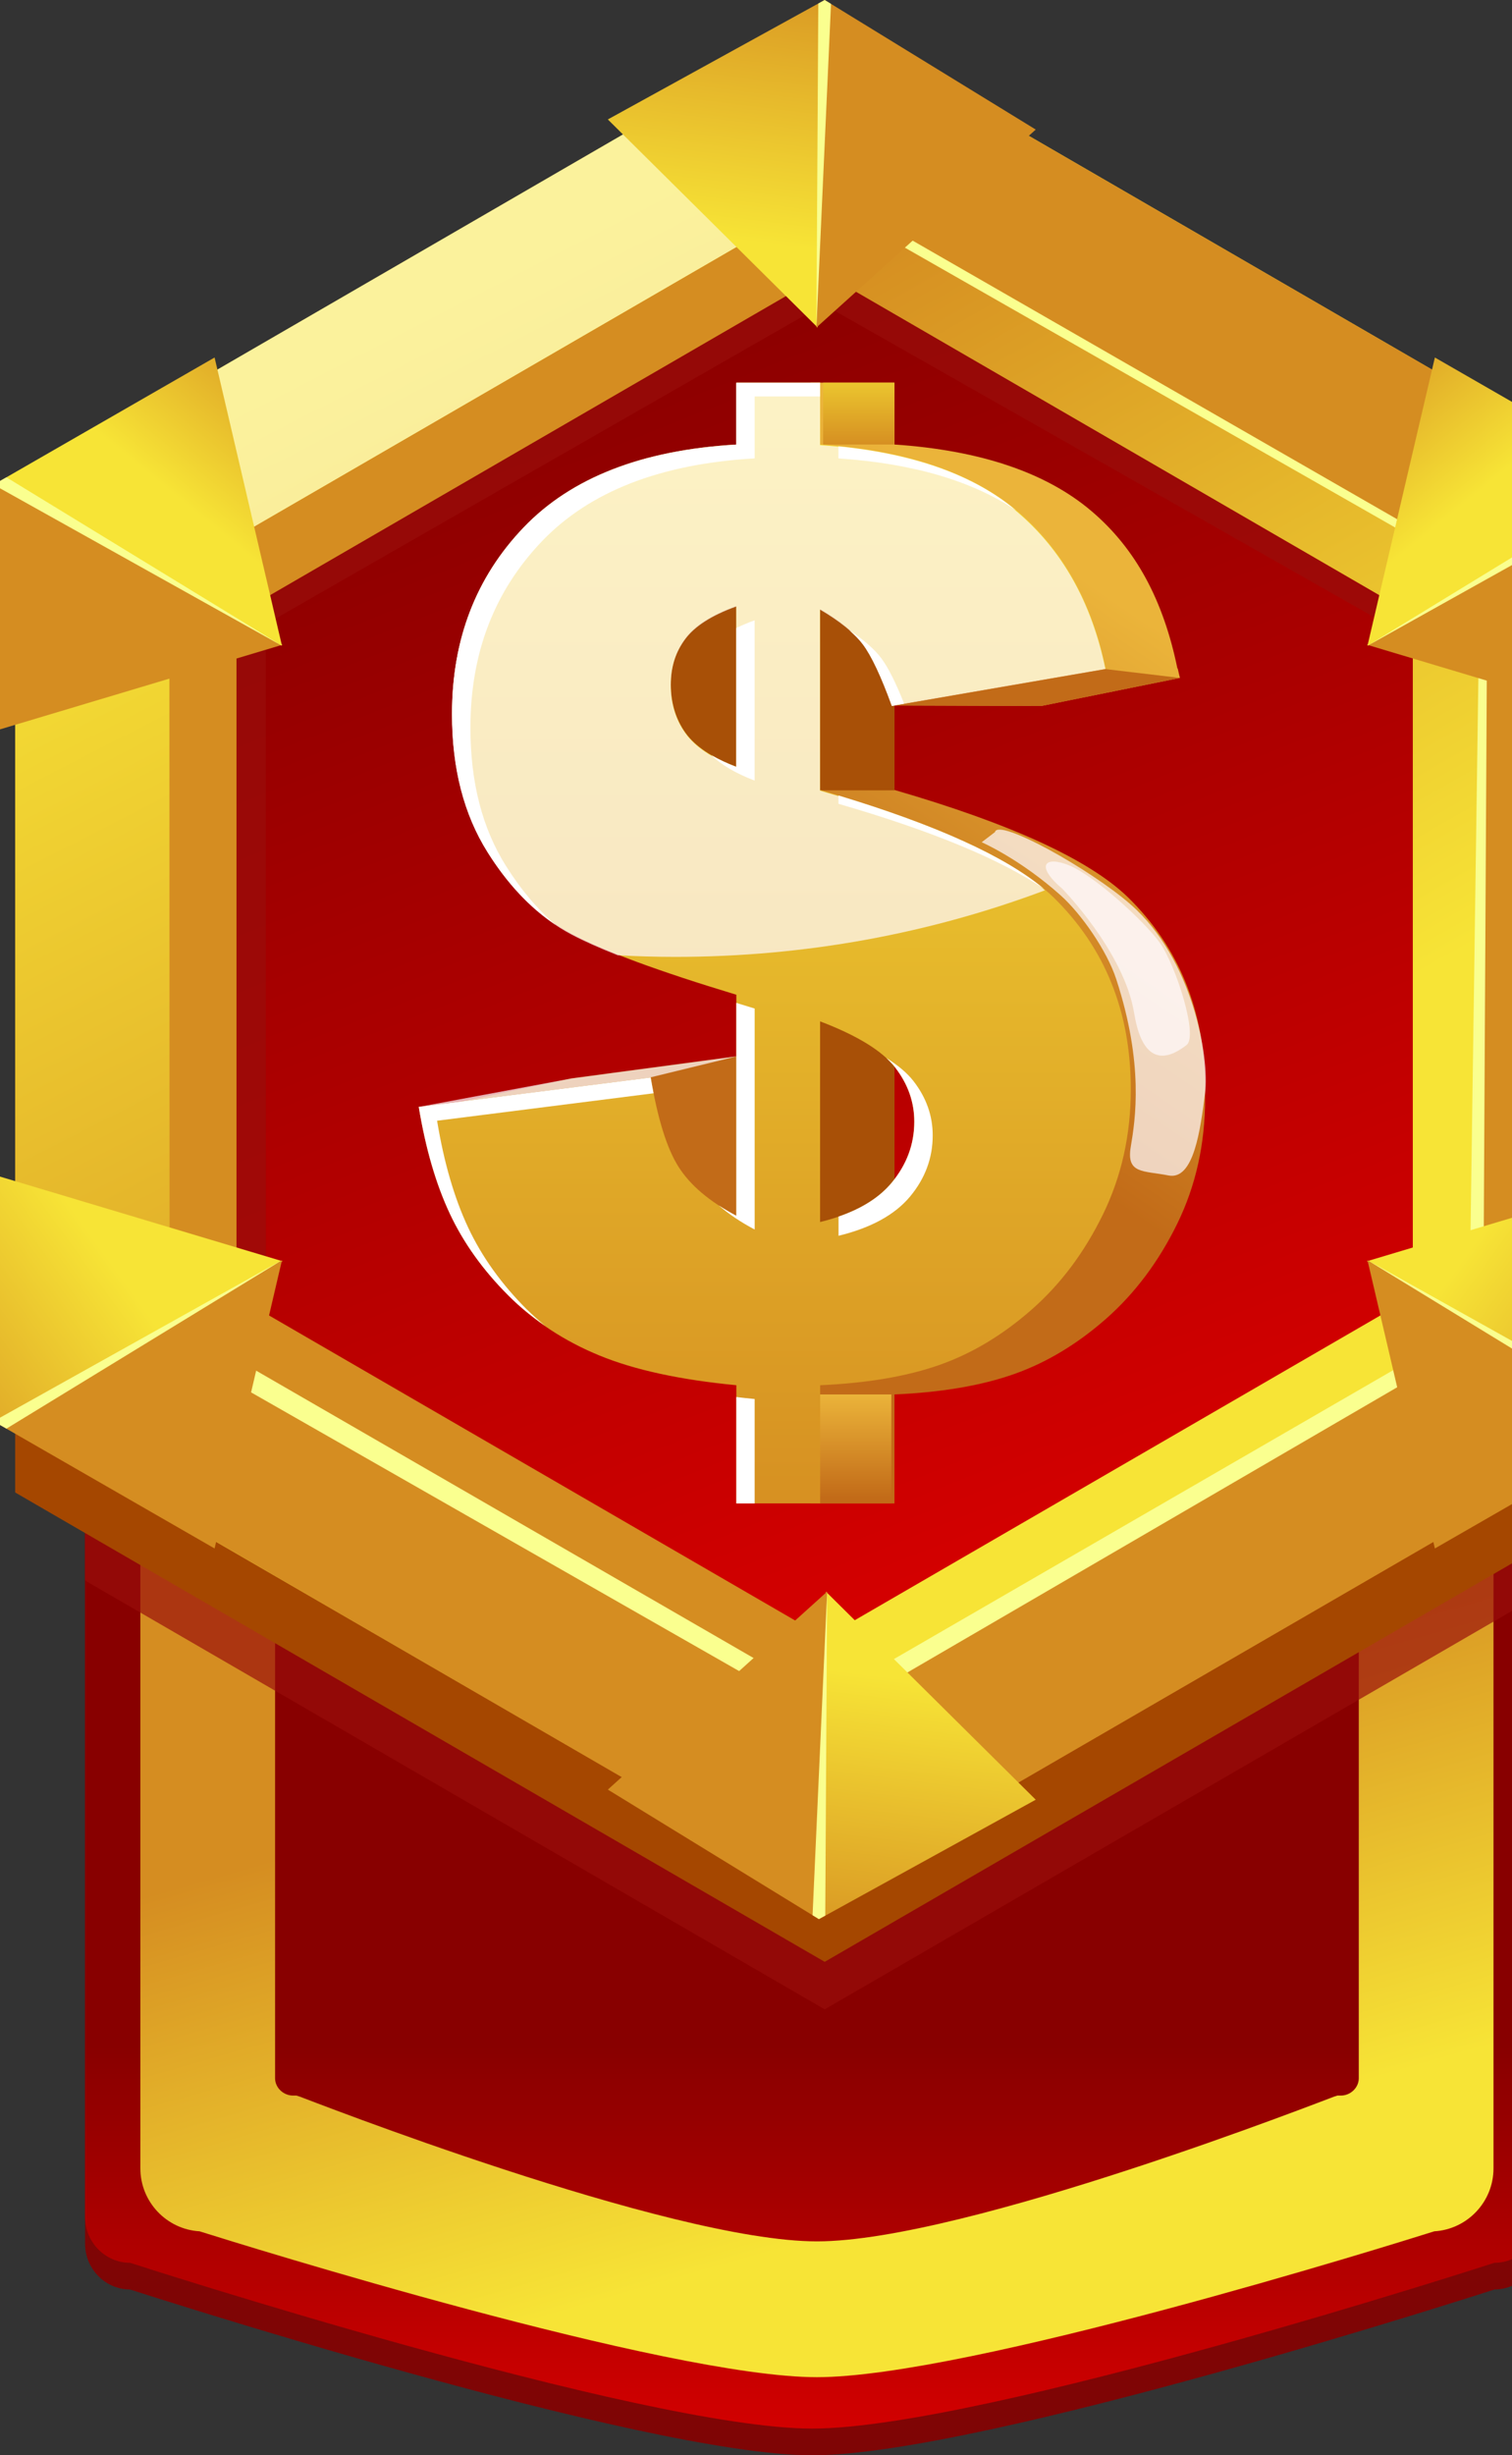 <svg width="77" height="125" viewBox="0 0 77 125" fill="none" xmlns="http://www.w3.org/2000/svg">
<rect x="0" y="0" width="77" height="125" fill="#333333" stroke="none"/>
<path d="M76.106 116.56C76.106 116.56 50.049 125.002 41.364 125.002C32.678 125.002 6.622 116.56 6.622 116.56C5.363 116.56 4.332 115.512 4.332 114.231V76.293C4.332 75.011 6.631 74.165 7.89 74.165C7.89 74.165 16.93 75.904 41.364 75.904C68.087 75.904 73.446 74.412 73.446 74.412C74.705 74.412 78.396 75.011 78.396 76.293V114.231C78.396 115.512 77.365 116.56 76.106 116.56Z" fill="#7F0505"/>
<path d="M76.106 115.201C76.106 115.201 50.049 123.641 41.364 123.641C32.678 123.641 6.622 115.201 6.622 115.201C5.363 115.201 4.332 114.153 4.332 112.872V74.934C4.332 73.652 6.631 72.807 7.89 72.807C7.89 72.807 16.93 74.545 41.364 74.545C68.087 74.545 73.446 73.053 73.446 73.053C74.705 73.053 78.396 73.652 78.396 74.934V112.872C78.396 114.153 77.365 115.201 76.106 115.201Z" fill="url(#paint0_linear_102_1800)"/>
<path d="M65.139 73.594L65.365 73.863H65.889C66.905 73.863 68.684 74.318 69.197 74.689V105.806C69.197 106.284 68.778 106.688 68.282 106.688H68.109L67.942 106.741C67.709 106.814 49.153 114.111 41.603 114.111C34.053 114.111 15.498 106.817 15.265 106.741L15.098 106.688H14.925C14.429 106.688 14.009 106.284 14.009 105.806V74.511C14.191 74.198 15.299 73.646 16.064 73.646H16.385L16.659 73.476C16.659 73.476 16.721 73.44 16.828 73.382C13.798 73.066 7.89 72.809 7.89 72.809C7.879 72.809 7.869 72.809 7.858 72.809C7.428 73.26 7.148 73.811 7.148 74.46V110.393C7.148 112.099 8.482 113.499 10.163 113.598C12.357 114.289 33.95 121.025 41.603 121.025C49.256 121.025 70.85 114.289 73.044 113.598C74.722 113.499 76.058 112.099 76.058 110.393V74.46C76.058 74.022 75.907 73.65 75.656 73.332C74.793 73.148 69.366 73.056 68.876 73.056C68.876 73.056 67.989 73.302 65.139 73.597V73.594Z" fill="url(#paint1_linear_102_1800)"/>
<path style="mix-blend-mode:overlay" d="M41.364 33.093C56.032 33.093 69.199 31.488 78.222 28.942C77.478 27.98 74.543 27.525 73.446 27.525C73.446 27.525 68.09 29.017 41.364 29.017C16.93 29.017 7.89 27.278 7.89 27.278C6.795 27.278 4.92 27.918 4.445 28.925C13.469 31.481 26.664 33.093 41.366 33.093H41.364Z" fill="url(#paint2_linear_102_1800)"/>
<g style="mix-blend-mode:multiply" opacity="0.68">
<path d="M73.446 29.944C73.446 29.944 68.09 31.436 41.364 31.436C16.93 31.436 7.89 29.698 7.89 29.698C6.631 29.698 4.332 30.543 4.332 31.825V80.466L41.999 102.298L78.398 81.202V31.825C78.398 30.543 74.707 29.944 73.448 29.944H73.446Z" fill="#990D0A"/>
</g>
<path d="M41.999 4.304L0.774 28.197V75.984L41.999 99.879L83.224 75.984V75.949V28.197L41.999 4.304Z" fill="#A54700"/>
<path d="M41.999 0.891L0.774 24.784V72.573L41.999 96.466L83.224 72.573V24.784L41.999 0.891ZM64.944 61.977L41.999 75.275L19.054 61.977V35.379L41.999 22.081L64.944 35.379V61.977Z" fill="url(#paint3_linear_102_1800)"/>
<path d="M41.999 22.079L64.944 35.379V61.975L41.999 75.275V96.466L83.224 72.57V24.784L41.999 0.891V22.079Z" fill="#D58D21"/>
<path d="M83.207 24.773L75.654 29.178L75.361 67.992L83.224 72.536V24.784L83.207 24.773Z" fill="#D58D21"/>
<g style="mix-blend-mode:overlay" opacity="0.51">
<path d="M8.634 29.318L0.791 24.773L0.774 24.784L41.999 0.891V9.979L8.634 29.318Z" fill="white"/>
</g>
<path d="M8.634 67.992L0.774 72.536L41.999 96.466V86.909L8.634 67.992Z" fill="#D58D21"/>
<path d="M41.999 9.979L8.634 29.317V67.992L41.997 87.33L75.36 67.992V29.317L41.999 9.979ZM68.537 64.036L41.999 79.418L15.462 64.036V33.274L41.999 17.894L68.537 33.274V64.036Z" fill="url(#paint4_linear_102_1800)"/>
<path d="M15.462 64.036V33.274L41.999 17.891V9.979L8.634 29.317V67.992L41.999 87.33V79.418L15.462 64.036Z" fill="#D58D21"/>
<path d="M71.949 66.013V31.294L41.999 13.935L12.047 31.294V66.013L41.999 83.374L71.949 66.013Z" fill="url(#paint5_linear_102_1800)"/>
<g style="mix-blend-mode:multiply" opacity="0.68">
<path d="M13.541 31.775L41.937 15.5L71.949 32.542V31.294L41.999 13.935L12.047 31.294V66.013L13.541 66.88V31.775Z" fill="#990D0A"/>
</g>
<path d="M75.362 29.317L74.82 67.517L41.999 86.504L9.124 67.517L3.515 70.926L8.634 68.516L41.83 87.468L41.999 96.238L42.258 87.448L75.362 68.177L83.224 72.57L75.533 67.829L75.744 29.446L83.224 24.784L75.362 28.856L42.258 9.825L41.999 1.06L41.74 10.13L75.362 29.317Z" fill="#FAFF8F"/>
<path d="M0 24.488V37.133L14.39 32.823L0 24.488Z" fill="#D58D21"/>
<path d="M0 24.488L10.928 18.201L14.36 32.877L0 24.488Z" fill="url(#paint6_linear_102_1800)"/>
<path d="M0 24.488L0.327 24.301L14.36 32.877L0 24.859V24.488Z" fill="#FAFF8F"/>
<path d="M84 24.488V37.133L69.61 32.823L84 24.488Z" fill="#D58D21"/>
<path d="M84 24.488L73.072 18.201L69.64 32.877L84 24.488Z" fill="url(#paint7_linear_102_1800)"/>
<path d="M84 24.488L83.673 24.301L69.64 32.877L84 24.859V24.488Z" fill="#FAFF8F"/>
<path d="M84 72.547V59.902L69.61 64.212L84 72.547Z" fill="url(#paint8_linear_102_1800)"/>
<path d="M84 72.547L73.072 78.834L69.64 64.158L84 72.547Z" fill="#D58D21"/>
<path d="M84 72.547L83.673 72.734L69.64 64.158L84 72.176V72.547Z" fill="#FAFF8F"/>
<path d="M41.702 97.707L52.746 91.625L42.061 81.032L41.702 97.707Z" fill="url(#paint9_linear_102_1800)"/>
<path d="M41.702 97.704L30.955 91.11L42.123 81.032L41.702 97.704Z" fill="#D58D21"/>
<path d="M41.702 97.704L41.381 97.507L42.123 81.032L42.027 97.526L41.702 97.704Z" fill="#FAFF8F"/>
<path d="M41.999 0L30.955 6.081L41.64 16.674L41.999 0Z" fill="url(#paint10_linear_102_1800)"/>
<path d="M41.997 0L52.746 6.596L41.576 16.674L41.997 0Z" fill="#D58D21"/>
<path d="M41.997 0L42.32 0.197L41.576 16.674L41.674 0.18L41.997 0Z" fill="#FAFF8F"/>
<path d="M0 72.547V59.902L14.39 64.212L0 72.547Z" fill="url(#paint11_linear_102_1800)"/>
<path d="M0 72.547L10.928 78.834L14.36 64.158L0 72.547Z" fill="#D58D21"/>
<path d="M0 72.547L0.327 72.734L14.36 64.158L0 72.176V72.547Z" fill="#FAFF8F"/>
<path d="M61.374 55.45C61.374 51.496 60.056 48.235 57.426 45.666C55.438 43.755 51.48 41.939 45.553 40.218V31.492C46.566 32.087 47.293 32.675 47.732 33.259C48.17 33.843 44.873 34.407 45.42 35.914L53.026 35.942L60.086 34.514C60.086 34.514 60.084 34.508 60.084 34.504H60.086C60.074 34.439 60.056 34.377 60.041 34.315C60.022 34.227 60.003 34.139 59.982 34.053L59.956 34.012C59.255 30.616 57.878 27.959 55.566 26.005C53.257 24.052 49.917 22.927 45.551 22.631V19.48H41.281V22.631C36.485 22.908 32.873 24.314 30.446 26.853C28.02 29.39 26.807 32.55 26.807 36.333V36.345C26.807 36.423 26.809 36.498 26.811 36.575C26.811 36.652 26.807 36.727 26.807 36.807V36.818C26.807 39.58 27.41 41.92 28.62 43.843C29.828 45.764 31.257 46.621 32.905 47.49C33.525 47.819 34.308 48.169 35.253 48.542C35.264 48.542 35.275 48.542 35.283 48.542C36.844 49.158 38.841 49.905 41.281 50.641V61.887C39.917 61.166 38.937 60.337 38.343 59.404C37.781 58.521 40.896 56.778 40.552 54.855C40.532 54.741 38.768 53.687 38.428 53.653L29.11 54.9C29.11 54.9 21.352 56.527 21.352 56.529C21.378 56.686 25.165 56.658 25.193 56.813L25.225 56.993C25.576 59.116 25.988 60.756 26.689 62.252C27.391 63.748 28.389 65.144 29.687 66.44C30.983 67.734 32.525 68.748 34.308 69.48C36.091 70.212 38.416 70.716 41.281 70.993V76.542H45.551V70.993C47.95 70.888 49.977 70.542 51.634 69.958C53.291 69.374 54.856 68.434 56.327 67.14C57.798 65.843 59.009 64.229 59.954 62.297C60.899 60.363 61.371 58.24 61.371 55.924C61.371 55.834 61.369 55.744 61.367 55.654C61.367 55.587 61.371 55.523 61.371 55.456L61.374 55.45ZM50.349 57.102C50.349 57.289 50.334 57.474 50.315 57.654C50.315 57.654 50.315 57.654 50.315 57.652C50.261 58.116 50.144 58.558 49.96 58.983C49.96 58.987 49.956 58.992 49.956 58.996C49.913 59.094 49.866 59.191 49.814 59.285C49.806 59.301 49.797 59.316 49.789 59.333C49.74 59.425 49.686 59.517 49.63 59.608C49.622 59.618 49.615 59.631 49.609 59.642C49.487 59.837 49.348 60.026 49.194 60.213C48.422 61.14 47.21 61.803 45.553 62.209V52.466C47.447 53.187 48.722 53.968 49.372 54.81C49.793 55.355 50.349 56.83 50.349 57.105V57.102Z" fill="url(#paint12_linear_102_1800)"/>
<path d="M45.553 30.206H33.136V40.237H45.553V30.206Z" fill="#A85007"/>
<path d="M45.553 52.058H41.084V62.089H45.553V52.058Z" fill="#A85007"/>
<path d="M45.369 50.644H41.764V63.506L45.388 62.915L45.369 50.644Z" fill="#A85007"/>
<path d="M45.391 70.993H41.764V76.542H45.391V70.993Z" fill="url(#paint13_linear_102_1800)"/>
<path d="M56.297 34.035L45.42 35.914C44.873 34.407 44.381 33.361 43.943 32.778C43.504 32.194 42.777 31.606 41.766 31.011V40.224C47.693 41.946 51.649 43.762 53.637 45.672C56.27 48.243 57.587 51.504 57.587 55.454C57.587 57.77 57.114 59.893 56.169 61.827C55.224 63.761 54.016 65.375 52.542 66.669C51.069 67.964 49.506 68.904 47.849 69.488C46.192 70.072 44.165 70.417 41.768 70.523V76.541H37.498V70.523C34.633 70.248 32.309 69.743 30.525 69.009C28.742 68.277 27.2 67.264 25.905 65.97C24.609 64.675 23.608 63.28 22.907 61.784C22.206 60.288 21.677 58.478 21.327 56.355L33.14 54.859C33.491 56.961 33.964 58.478 34.56 59.412C35.154 60.346 36.134 61.174 37.498 61.896V50.643C33.562 49.454 30.767 48.424 29.12 47.55C27.472 46.681 26.046 45.283 24.838 43.36C23.627 41.439 23.024 39.095 23.024 36.334C23.024 32.554 24.239 29.395 26.666 26.855C29.093 24.318 32.704 22.91 37.5 22.633V19.482H41.77V22.633C46.136 22.931 49.476 24.056 51.786 26.007C54.095 27.961 55.602 30.635 56.304 34.031L56.297 34.035ZM37.494 30.852C36.247 31.301 35.379 31.855 34.892 32.516C34.404 33.177 34.16 33.956 34.16 34.851C34.16 35.746 34.406 36.605 34.902 37.298C35.396 37.992 36.26 38.573 37.494 39.039V30.852ZM41.764 62.215C43.421 61.81 44.633 61.144 45.405 60.219C46.175 59.292 46.56 58.255 46.56 57.105C46.56 56.104 46.233 55.183 45.581 54.342C44.928 53.5 43.656 52.719 41.764 51.998V62.215Z" fill="url(#paint14_linear_102_1800)"/>
<g style="mix-blend-mode:overlay" opacity="0.72">
<path d="M41.764 31.039C42.778 31.634 43.502 32.222 43.941 32.806C44.379 33.389 44.871 34.435 45.418 35.942L56.295 34.063C55.594 30.668 54.089 27.993 51.777 26.04C49.468 24.088 46.128 22.962 41.762 22.665V19.512H37.492V22.665C32.696 22.942 29.087 24.348 26.657 26.888C24.231 29.425 23.016 32.587 23.016 36.367C23.016 39.129 23.619 41.469 24.829 43.392C26.037 45.316 27.464 46.711 29.112 47.583C29.732 47.911 30.515 48.261 31.46 48.634C32.429 48.686 33.404 48.716 34.387 48.716C41.046 48.716 47.398 47.512 53.214 45.327C51.114 43.551 47.298 41.86 41.758 40.252V31.041L41.764 31.039ZM37.494 39.067C36.26 38.601 35.396 38.02 34.903 37.326C34.409 36.633 34.16 35.817 34.16 34.879C34.16 33.941 34.404 33.205 34.892 32.544C35.379 31.883 36.247 31.327 37.494 30.88V39.067Z" fill="#FFFAFC"/>
</g>
<g style="mix-blend-mode:overlay">
<path d="M42.701 40.499V40.922C47.469 42.306 50.959 43.753 53.178 45.26C51.192 43.601 47.7 42.012 42.701 40.499Z" fill="white"/>
<path d="M51.749 25.988C49.611 24.194 46.588 23.112 42.698 22.723V23.337C46.491 23.595 49.508 24.481 51.749 25.988Z" fill="white"/>
<path d="M43.943 32.806C44.381 33.389 44.873 34.435 45.42 35.942L46.047 35.834C45.621 34.759 45.232 33.98 44.877 33.508C44.522 33.038 43.973 32.561 43.244 32.082C43.522 32.325 43.763 32.565 43.943 32.806Z" fill="white"/>
<path d="M38.43 51.345C38.109 51.249 37.8 51.152 37.496 51.058V61.894C37.175 61.724 36.878 61.548 36.602 61.368C37.107 61.806 37.714 62.216 38.432 62.596V51.345H38.43Z" fill="white"/>
<path d="M38.43 39.739V31.582C38.088 31.704 37.778 31.835 37.496 31.975V39.039C37.015 38.857 36.591 38.657 36.224 38.44C36.737 38.943 37.47 39.376 38.432 39.741L38.43 39.739Z" fill="white"/>
<path d="M45.583 54.34C46.235 55.181 46.562 56.102 46.562 57.102C46.562 58.253 46.177 59.29 45.407 60.217C44.789 60.958 43.885 61.531 42.703 61.937V62.915C44.36 62.51 45.572 61.844 46.344 60.919C47.114 59.994 47.499 58.955 47.499 57.804C47.499 56.804 47.174 55.883 46.522 55.042C46.205 54.634 45.741 54.241 45.134 53.861C45.305 54.018 45.461 54.179 45.587 54.34H45.583Z" fill="white"/>
<path d="M26.835 66.672C25.539 65.377 24.538 63.982 23.837 62.486C23.136 60.99 22.608 59.18 22.259 57.057L33.284 55.66C33.233 55.402 33.183 55.136 33.138 54.857L21.325 56.353C21.675 58.476 22.203 60.286 22.905 61.782C23.606 63.278 24.605 64.675 25.903 65.968C26.471 66.537 27.096 67.041 27.759 67.5C27.44 67.236 27.13 66.962 26.837 66.67L26.835 66.672Z" fill="white"/>
<path d="M38.431 71.225C38.112 71.195 37.802 71.16 37.496 71.124V76.542H38.431V71.225Z" fill="white"/>
<path d="M24.834 43.39C25.834 44.983 26.987 46.209 28.291 47.08C27.365 46.29 26.525 45.294 25.77 44.092C24.56 42.171 23.957 39.829 23.957 37.067C23.957 37.062 23.957 37.058 23.957 37.056C23.957 37.049 23.957 37.045 23.957 37.039C23.957 33.259 25.169 30.099 27.596 27.559C30.023 25.022 33.635 23.614 38.431 23.337V20.184H41.766V19.482H37.496V22.633C32.7 22.91 29.091 24.316 26.662 26.855C24.235 29.393 23.02 32.552 23.02 36.335C23.02 36.341 23.02 36.345 23.02 36.352C23.02 36.356 23.02 36.36 23.02 36.362C23.02 39.125 23.623 41.465 24.834 43.388V43.39Z" fill="white"/>
</g>
<path d="M45.546 19.484H41.92V22.631H45.546V19.484Z" fill="url(#paint15_linear_102_1800)"/>
<g style="mix-blend-mode:overlay" opacity="0.72">
<path d="M37.515 53.78L33.044 54.87L21.325 56.355L29.112 54.904L37.515 53.78Z" fill="#FFFAFC"/>
</g>
<path d="M56.297 34.064L60.086 34.514L53.026 35.942L45.553 35.92L56.297 34.064Z" fill="#C26B18"/>
<g style="mix-blend-mode:overlay" opacity="0.72">
<path d="M50.67 42.362L49.994 42.879C49.994 42.879 51.936 43.725 54.01 45.58C55.062 46.52 56.368 48.39 56.845 49.849C58.263 54.185 57.818 56.995 57.585 58.386C57.352 59.777 58.22 59.59 59.511 59.844C60.803 60.097 61.134 57.485 61.37 55.647C61.605 53.812 60.726 48.8 57.585 46.052C55.513 44.24 50.841 41.639 50.67 42.36V42.362Z" fill="#FFFAFC"/>
</g>
<g style="mix-blend-mode:overlay" opacity="0.72">
<path d="M54.112 45.262C54.112 45.262 57.251 48.463 57.758 51.579C58.265 54.696 59.817 53.67 60.424 53.206C61.031 52.743 59.883 49.158 59.075 48.014C58.265 46.87 55.701 44.567 54.452 44.058C53.203 43.549 52.697 44.06 54.114 45.262H54.112Z" fill="#FFFAFC"/>
</g>
<defs>
<linearGradient id="paint0_linear_102_1800" x1="41.364" y1="104.168" x2="41.364" y2="124.635" gradientUnits="userSpaceOnUse">
<stop stop-color="#880000"/>
<stop offset="1" stop-color="#D60000"/>
</linearGradient>
<linearGradient id="paint1_linear_102_1800" x1="49.679" y1="120.851" x2="39.99" y2="87.131" gradientUnits="userSpaceOnUse">
<stop offset="0.25" stop-color="#F7E436"/>
<stop offset="1" stop-color="#D58D21"/>
</linearGradient>
<linearGradient id="paint2_linear_102_1800" x1="4.445" y1="30.185" x2="78.222" y2="30.185" gradientUnits="userSpaceOnUse">
<stop stop-color="white"/>
<stop offset="0.95" stop-color="white"/>
</linearGradient>
<linearGradient id="paint3_linear_102_1800" x1="59.301" y1="82.657" x2="24.356" y2="14.561" gradientUnits="userSpaceOnUse">
<stop stop-color="#CE7C1D"/>
<stop offset="1" stop-color="#F7E436"/>
</linearGradient>
<linearGradient id="paint4_linear_102_1800" x1="57.542" y1="76.067" x2="26.643" y2="21.994" gradientUnits="userSpaceOnUse">
<stop offset="0.25" stop-color="#F7E436"/>
<stop offset="1" stop-color="#D58D21"/>
</linearGradient>
<linearGradient id="paint5_linear_102_1800" x1="28.911" y1="15.496" x2="54.676" y2="80.268" gradientUnits="userSpaceOnUse">
<stop stop-color="#880000"/>
<stop offset="1" stop-color="#D60000"/>
</linearGradient>
<linearGradient id="paint6_linear_102_1800" x1="7.336" y1="28.491" x2="16.232" y2="17.571" gradientUnits="userSpaceOnUse">
<stop offset="0.25" stop-color="#F7E436"/>
<stop offset="1" stop-color="#D58D21"/>
</linearGradient>
<linearGradient id="paint7_linear_102_1800" x1="76.664" y1="28.491" x2="67.768" y2="17.571" gradientUnits="userSpaceOnUse">
<stop offset="0.25" stop-color="#F7E436"/>
<stop offset="1" stop-color="#D58D21"/>
</linearGradient>
<linearGradient id="paint8_linear_102_1800" x1="72.163" y1="58.704" x2="88.506" y2="70.42" gradientUnits="userSpaceOnUse">
<stop offset="0.25" stop-color="#F7E436"/>
<stop offset="1" stop-color="#D58D21"/>
</linearGradient>
<linearGradient id="paint9_linear_102_1800" x1="48.093" y1="80.62" x2="45.627" y2="100.624" gradientUnits="userSpaceOnUse">
<stop offset="0.25" stop-color="#F7E436"/>
<stop offset="1" stop-color="#D58D21"/>
</linearGradient>
<linearGradient id="paint10_linear_102_1800" x1="35.617" y1="17.076" x2="38.082" y2="-2.931" gradientUnits="userSpaceOnUse">
<stop offset="0.25" stop-color="#F7E436"/>
<stop offset="1" stop-color="#D58D21"/>
</linearGradient>
<linearGradient id="paint11_linear_102_1800" x1="9.184" y1="60.608" x2="-7.007" y2="72.322" gradientUnits="userSpaceOnUse">
<stop offset="0.25" stop-color="#F7E436"/>
<stop offset="1" stop-color="#D58D21"/>
</linearGradient>
<linearGradient id="paint12_linear_102_1800" x1="55.316" y1="29.509" x2="41.021" y2="50.598" gradientUnits="userSpaceOnUse">
<stop stop-color="#EBB43A"/>
<stop offset="1" stop-color="#C26B18"/>
</linearGradient>
<linearGradient id="paint13_linear_102_1800" x1="43.577" y1="70.982" x2="43.577" y2="76.241" gradientUnits="userSpaceOnUse">
<stop stop-color="#EBB43A"/>
<stop offset="1" stop-color="#C26B18"/>
</linearGradient>
<linearGradient id="paint14_linear_102_1800" x1="39.455" y1="17.468" x2="39.455" y2="79.066" gradientUnits="userSpaceOnUse">
<stop stop-color="#F7E436"/>
<stop offset="1" stop-color="#D58D21"/>
</linearGradient>
<linearGradient id="paint15_linear_102_1800" x1="43.733" y1="17.675" x2="43.733" y2="22.764" gradientUnits="userSpaceOnUse">
<stop stop-color="#F7E436"/>
<stop offset="1" stop-color="#D58D21"/>
</linearGradient>
</defs>
</svg>
